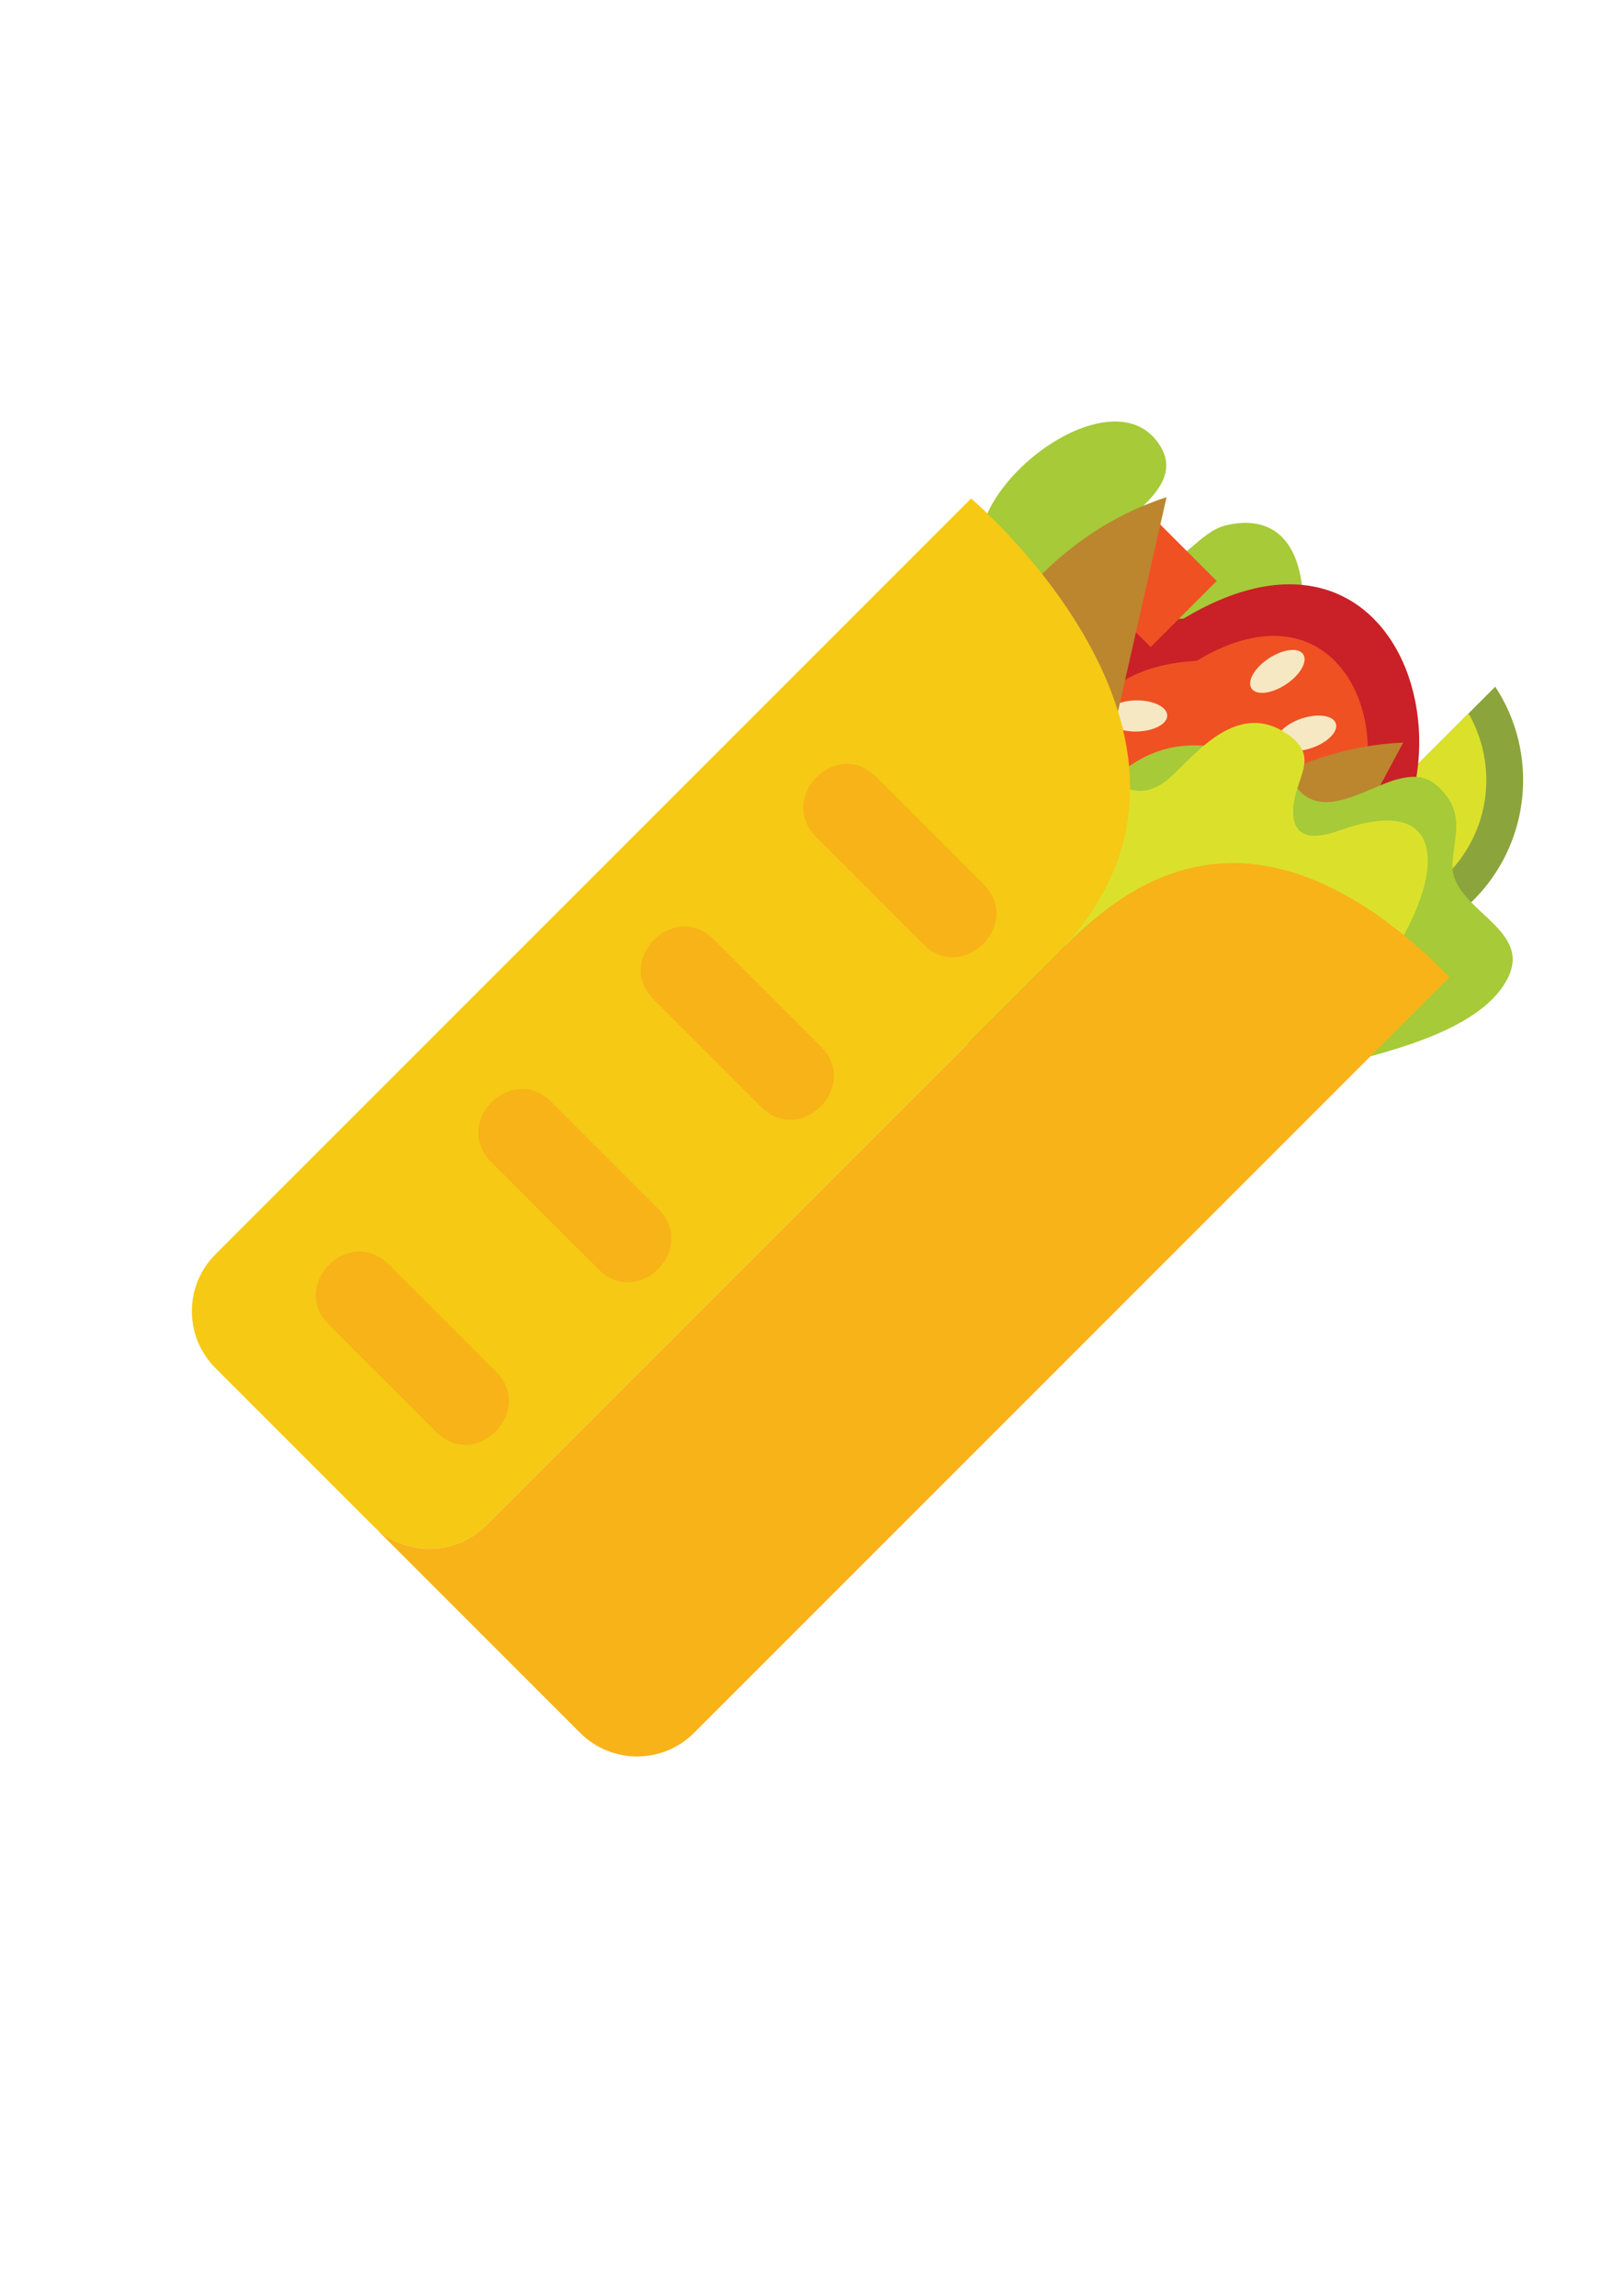 <?xml version="1.0" encoding="UTF-8" standalone="no"?>
<!-- Created with Inkscape (http://www.inkscape.org/) -->

<svg
   width="210mm"
   height="297mm"
   viewBox="0 0 210 297"
   version="1.1"
   id="svg1"
   inkscapeVersion="1.3 (0e150ed6c4, 2023-07-21)"
   sodipodiDocname="wrap.svg"
   xmlnsInkscape="http://www.inkscape.org/namespaces/inkscape"
   xmlnsSodipodi="http://sodipodi.sourceforge.net/DTD/sodipodi-0.dtd"
   xmlns="http://www.w3.org/2000/svg"
   xmlnsSvg="http://www.w3.org/2000/svg">
  <sodipodiNamedview
     id="namedview1"
     pagecolor="#ffffff"
     bordercolor="#000000"
     borderopacity="0.25"
     inkscapeShowpageshadow="2"
     inkscapePageopacity="0.0"
     inkscapePagecheckerboard="0"
     inkscapeDeskcolor="#d1d1d1"
     inkscapeDocument-units="mm"
     inkscapeZoom="0.517"
     inkscapeCx="380.918"
     inkscapeCy="573.311"
     inkscapeWindow-width="1920"
     inkscapeWindow-height="1017"
     inkscapeWindow-x="-8"
     inkscapeWindow-y="-8"
     inkscapeWindow-maximized="1"
     inkscapeCurrent-layer="g272" />
  <defs
     id="defs1" />
  <g
     inkscapeLabel="Warstwa 1"
     inkscapeGroupmode="layer"
     id="layer1">
    <g
       id="g272"
       transform="matrix(0.265,0,0,0.265,-423.891,-387.879)">
      <g
         id="g406"
         transform="matrix(-1,0,0,1,5268.28,1238.566)">
        <path
           style="fill:#a6ca38"
           d="m 3032.543,529.809 c 1.415,24.602 -92.887,58.542 53.611,97.737 13.649,-16.442 98.646,-113.289 103.029,-125.739 12.886,-36.592 -59.627,-92.602 -84.681,-62.17 -18.937,23.003 19.573,38.117 18.664,48.235 -0.768,8.538 -9.81,13.38 -17.694,13.626 -13.477,0.417 -22.167,-16.636 -35.104,-19.838 -21.639,-5.355 -40.283,5.236 -37.825,48.149 z"
           id="path384" />
        <g
           id="g386">
          <path
             style="fill:#8ba43c"
             d="m 3053.563,675.292 c -32.206,21.218 -75.906,17.657 -104.247,-10.681 -28.339,-28.339 -31.912,-72.054 -10.694,-104.259 z"
             id="path385" />
          <path
             style="fill:#dbe12b"
             d="m 3040.498,662.229 c -24.867,14.401 -57.216,10.941 -78.48,-10.322 -21.274,-21.275 -24.732,-53.625 -10.331,-78.491 z"
             id="path386" />
        </g>
        <g
           id="g397">
          <path
             style="fill:#ca2027"
             d="m 3090.793,527.102 c -123.26,-74.065 -160.146,119.71 -47.818,154.477 112.364,34.779 191.36,-145.952 47.818,-154.477 z"
             id="path387" />
          <path
             style="fill:#ef5123"
             d="m 3084.404,547.689 c -89.553,-53.79 -116.338,86.99 -34.721,112.242 81.633,25.255 139.031,-106.033 34.721,-112.242 z"
             id="path388" />
          <path
             style="fill:#f7e8c4"
             d="m 3051.86,652.91 c -4.009,-1.245 -5.245,-8.727 -2.783,-16.696 2.474,-7.995 7.717,-13.447 11.74,-12.211 3.996,1.241 5.22,8.728 2.773,16.706 -2.477,7.976 -7.72,13.447 -11.73,12.201 z"
             id="path389" />
          <g
             id="g396">
            <g
               id="g392">
              <path
                 style="fill:#f7e8c4"
                 d="m 3057.62,561.223 c -2.316,3.515 -9.842,2.604 -16.808,-1.988 -6.978,-4.608 -10.741,-11.196 -8.433,-14.694 2.313,-3.505 9.836,-2.598 16.812,2.008 6.962,4.593 10.738,11.168 8.429,14.674 z"
                 id="path390" />
              <path
                 style="fill:#f7e8c4"
                 d="m 3045.148,587.937 c -1.348,3.967 -8.848,5.035 -16.772,2.367 -7.906,-2.671 -13.235,-8.038 -11.917,-12.012 1.354,-3.994 8.855,-5.045 16.78,-2.372 7.911,2.659 13.233,8.039 11.909,12.017 z"
                 id="path391" />
              <path
                 style="fill:#f7e8c4"
                 d="m 3046.173,610.74 c 1.185,4.027 -4.358,9.201 -12.38,11.551 -8.015,2.333 -15.465,0.977 -16.659,-3.059 -1.186,-4.029 4.365,-9.194 12.385,-11.543 8.016,-2.35 15.491,-0.98 16.654,3.051 z"
                 id="path392" />
            </g>
            <g
               id="g395">
              <path
                 style="fill:#f7e8c4"
                 d="m 3098.78,574.393 c -0.079,4.207 6.635,7.711 14.993,7.843 8.36,0.13 15.183,-3.162 15.253,-7.338 0.07,-4.193 -6.658,-7.725 -14.996,-7.863 -8.346,-0.12 -15.174,3.165 -15.25,7.358 z"
                 id="path393" />
              <path
                 style="fill:#f7e8c4"
                 d="m 3093.976,603.477 c -1.147,4.035 4.443,9.159 12.483,11.429 8.06,2.264 15.491,0.85 16.639,-3.188 1.138,-4.037 -4.444,-9.149 -12.497,-11.429 -8.025,-2.273 -15.488,-0.849 -16.625,3.188 z"
                 id="path394" />
              <path
                 style="fill:#f7e8c4"
                 d="m 3080.241,621.703 c -3.226,2.669 -1.59,10.058 3.712,16.538 5.294,6.444 12.207,9.545 15.46,6.877 3.25,-2.654 1.594,-10.049 -3.692,-16.507 -5.285,-6.484 -12.212,-9.552 -15.48,-6.908 z"
                 id="path395" />
            </g>
          </g>
        </g>
        <path
           style="fill:#bb862e"
           d="m 3116.446,666.357 -46.46,82.079 -86.453,-160.813 c 55.96,2.485 102.374,36.059 132.913,78.734 z"
           id="path397" />
        <path
           style="fill:#a6ca38"
           d="m 3013.1,744.423 113.849,-137.161 c -42.233,-42.057 -90.812,1.53 -91.818,2.796 -12.354,15.505 -34.089,-0.526 -48.236,-4.371 -10.44,-2.838 -16.885,-1.439 -23.694,6.992 -9.047,11.205 -4.475,20.706 -3.713,34.006 1.285,22.309 -38.826,30.997 -27.283,55.335 12.089,25.492 56.872,35.977 80.895,42.403 z"
           id="path398" />
        <path
           style="fill:#dbe12b"
           d="m 3094.271,774.482 c 19.664,-27.957 108.563,-150.762 109.298,-155.351 1.639,-10.228 -24.194,-50.343 -67.97,-19.729 -13.286,9.293 -22.379,17.241 -36.063,7.049 -10.919,-8.135 -31.809,-39.195 -56.897,-24.534 -19.53,11.416 -7.109,21.61 -5.541,36.158 1.858,17.231 -10.242,16.808 -21.853,12.641 -95.531,-34.282 -18.631,117.644 79.026,143.766 z"
           id="path399" />
        <rect
           x="3084.586"
           y="486.119"
           transform="matrix(0.707,-0.707,0.707,0.707,550.116,2345.874)"
           style="fill:#ef5123"
           width="44.038"
           height="45.619"
           id="rect399" />
        <path
           style="fill:#bb862e"
           d="m 3164.226,755.087 c 92.367,-24.659 69.428,-243.461 -65.128,-287.25 z"
           id="path400" />
        <path
           style="fill:#f6c914"
           d="m 3563.502,892.986 -76.711,76.71 c -15.327,15.326 -40.203,15.326 -55.531,0 L 3154.183,692.62 c -103.124,-103.126 40.368,-224.116 40.368,-224.116 l 368.951,368.951 c 15.324,15.324 15.338,40.193 0,55.531 z"
           id="path401" />
        <path
           style="fill:#f7b318"
           d="m 3217.858,686.041 c -19.469,19.469 -48.672,-9.994 -29.333,-29.333 l 52.243,-52.245 c 19.455,-19.456 48.715,9.954 29.335,29.334 z"
           id="path402" />
        <path
           style="fill:#f7b318"
           d="m 3297.201,765.382 c -19.471,19.467 -48.676,-9.996 -29.337,-29.334 l 52.241,-52.243 c 19.461,-19.459 48.717,9.954 29.333,29.335 z"
           id="path403" />
        <path
           style="fill:#f7b318"
           d="m 3376.54,844.721 c -19.468,19.471 -48.674,-9.996 -29.337,-29.333 l 52.245,-52.245 c 19.457,-19.458 48.713,9.956 29.333,29.336 z"
           id="path404" />
        <path
           style="fill:#f7b318"
           d="m 3455.879,924.063 c -19.471,19.467 -48.674,-9.996 -29.337,-29.336 l 52.245,-52.245 c 19.457,-19.457 48.713,9.956 29.333,29.336 z"
           id="path405" />
        <path
           style="fill:#f7b318"
           d="m 3486.791,969.696 -101.401,101.4 c -15.324,15.328 -40.204,15.328 -55.532,0 l -368.949,-368.951 8.065,-8.063 c 103.706,-96.763 166.636,-20.037 190.75,4.078 l 271.536,271.536 c 15.328,15.327 40.204,15.327 55.531,0 z"
           id="path406" />
      </g>
    </g>
  </g>
</svg>
